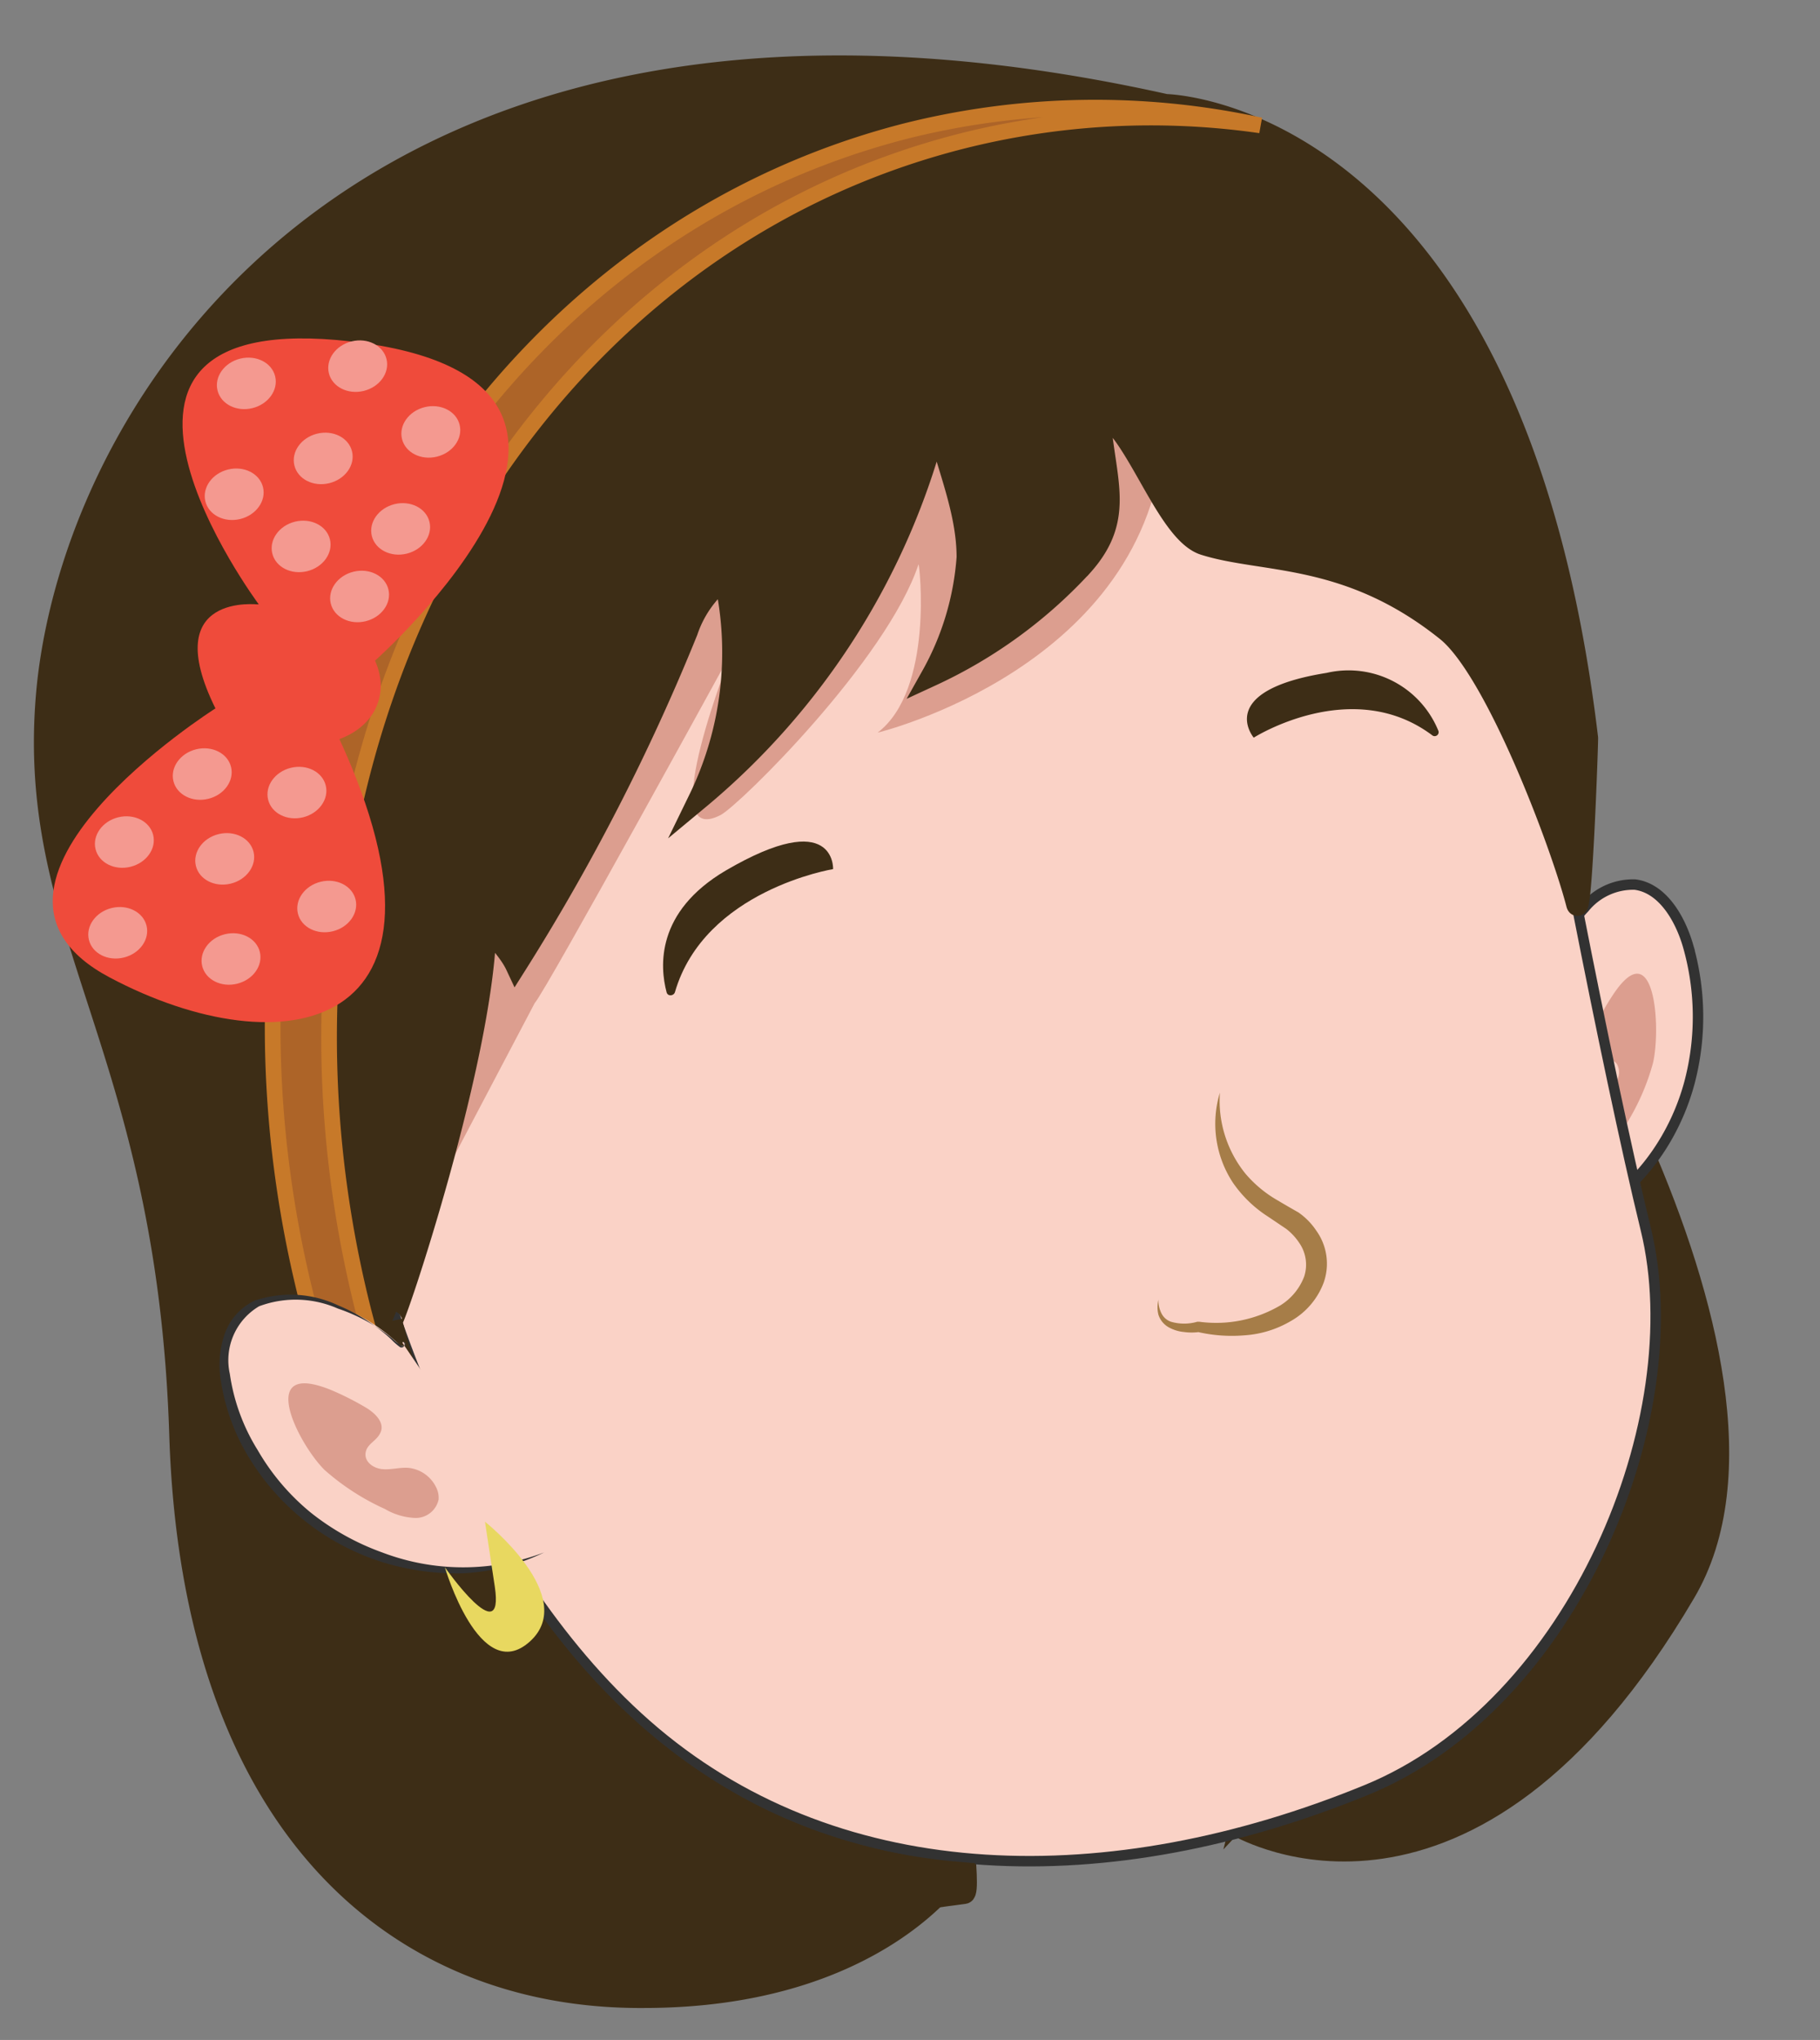 <svg id="Layer_1" data-name="Layer 1" xmlns="http://www.w3.org/2000/svg" viewBox="0 0 87.1 97.62"><rect x="0" y="0" width="87.1" height="97.62" fill="#808080" stroke="none"/><defs><style>.cls-1,.cls-6{fill:#3d2d16;}.cls-1{stroke:#3d2d16;}.cls-1,.cls-3,.cls-8{stroke-miterlimit:10;}.cls-2{fill:#fff;}.cls-3,.cls-9{fill:#fad2c6;}.cls-3{stroke:#323232;stroke-width:0.5px;}.cls-4{fill:#dc9e8f;}.cls-5{fill:#e8d860;}.cls-7{fill:#a67d48;}.cls-8{fill:#ad6428;stroke:#c77929;stroke-width:0.75px;}.cls-10{fill:#323232;}.cls-11{fill:#ef4b3b;}.cls-12{fill:#f49990;}</style></defs><path class="cls-1" d="M81.22,64.64c2.64,13.9-13.69,17.17-35.17,20.21-.39.06.49,5.71.1,5.76-19.36,2.53-26.89,7.48-34.53-16.54C7.26,60.34,22.31,45.5,41.49,41.86S78.54,50.5,81.22,64.64Z"/><path class="cls-1" d="M71,41.45c.72.54,16.19,23.7,9.64,34.78C70.26,93.88,59.38,87.42,59.33,87.45Z"/><path class="cls-2" d="M64.13,74.77s5.72-2.44,9.82.58C72.63,76.82,71.4,78.53,64.13,74.77Z"/><path class="cls-3" d="M73.73,47.07c-.06-.1-.14.15,0,.15s.16-.13.19-.25a7.71,7.71,0,0,1,1.9-3.52,3,3,0,0,1,2.42-1.12c1.3.16,2.15,1.58,2.54,2.91a12.35,12.35,0,0,1,.07,6.58c-1,3.72-4,6.94-7.68,7.09"/><path class="cls-4" d="M77.19,47.61a11,11,0,0,0-.82,1.46c-.19.4-.34,1,0,1.31s.72.21,1,.52A.81.81,0,0,1,77.1,52c-.28.22-.64.29-.93.49a1.6,1.6,0,0,0-.59,1.43,1.4,1.4,0,0,0,.17.57.91.91,0,0,0,1.2.3,2.63,2.63,0,0,0,.88-1,11,11,0,0,0,1.28-2.93C79.5,49.14,79.19,44.58,77.19,47.61Z"/><path class="cls-5" d="M74.62,56.41s-1.71,5.19,1,6S77,57.53,77,57.53s-.29,4.88-1.34,1.88Z"/><path class="cls-3" d="M73.82,34c-.12.54,3.06,17.11,4.94,24.81,2.21,9-3.44,22.81-13.4,26.86-12.23,5-25,4.8-34-2.77s-12.9-21.3-12.9-21.3S3.55,51.62,11.15,35.9s20-25.53,39.94-27.55S73.82,34,73.82,34Z"/><path class="cls-4" d="M25.59,48c.5-.51,9.47-16.89,9.47-16.89S31.2,40.71,34.49,39c.92-.49,7.95-7.42,9.47-12C44,27,44.7,33,42,35.06c0,0,13-3.14,13.71-14.28,0,0,.15,5.74,11.27,7,8.63,1,7.66,11.76,7.66,11.76L70.33,18.86,58.89,13.12,37.79,18.5,22.71,29.21,21.28,45.12,18.46,61.55Z"/><path class="cls-1" d="M75.45,43.26C74.7,40.36,71.54,32,69.2,30.17c-4.71-3.76-8.72-3.2-11.57-4.1-1.83-.57-3.26-5.52-5-6.36s.91,1.83,0,0c.19,3.2,1.29,5-.82,7.36a22.8,22.8,0,0,1-7.23,5.27,13.56,13.56,0,0,0,1.7-5.67c0-2.2-.93-4.28-1.45-6.42a34.57,34.57,0,0,1-11.39,18,16.06,16.06,0,0,0,1.23-10.56,5.4,5.4,0,0,0-1.77,2.52,100.72,100.72,0,0,1-8.21,16c-.37-.79-1.06-1.33-1.43-2.12,0,6.23-4.45,19.48-4.51,19.13,0,0,5.56,24.52,27.06,26.37,0,0-3.86,6-15,6-11.68.08-21.61-8.07-22.21-26.93s-7.57-24-6.33-35.92C3.8,18.67,18.16-3.38,55.79,5c0,0,16.6.26,20.19,30.31C76,35.3,75.69,44.19,75.45,43.26Z"/><path class="cls-6" d="M60,35.3s4.72-3,8.56-.1a.19.19,0,0,0,.28-.22,4.64,4.64,0,0,0-5.35-2.78C58.1,33.06,60,35.3,60,35.3Z"/><path class="cls-6" d="M39.87,41.59s-6.15,1-7.57,5.89c-.06.19-.35.21-.4,0-.32-1.21-.53-3.84,2.83-5.82C40,38.58,39.87,41.59,39.87,41.59Z"/><path class="cls-7" d="M58.38,52.29a5.56,5.56,0,0,0,1.22,3.87,5.78,5.78,0,0,0,1.54,1.28c.27.16.61.36,1,.58a3.28,3.28,0,0,1,.86.88,2.71,2.71,0,0,1,.35,2.47,3.53,3.53,0,0,1-1.58,1.85,5,5,0,0,1-2.21.68,7.26,7.26,0,0,1-2.24-.16h.09a2.76,2.76,0,0,1-.76,0,1.83,1.83,0,0,1-.73-.23,1.07,1.07,0,0,1-.48-.59,1.46,1.46,0,0,1,0-.72,1.34,1.34,0,0,0,.15.66.79.79,0,0,0,.45.39,2.25,2.25,0,0,0,1.26,0h.09a6.06,6.06,0,0,0,3.88-.78,2.79,2.79,0,0,0,1.14-1.37,1.83,1.83,0,0,0-.23-1.62,2.79,2.79,0,0,0-.62-.67l-.86-.58A5.91,5.91,0,0,1,59,56.59,5.13,5.13,0,0,1,58.38,52.29Z"/><path class="cls-8" d="M60.32,6A36.91,36.91,0,0,0,46,6.76c-22.24,5.67-35,30.74-28.6,56,.13.49.26,1,.4,1.45-.83,0-1.66.1-2.5.2-.21-.7-.4-1.41-.59-2.12C8.28,37,21.08,12,43.31,6.28A37.22,37.22,0,0,1,60.32,6Z"/><path class="cls-9" d="M19.26,64.26c0-.12.22.06.1.12s-.24,0-.33-.11a8.41,8.41,0,0,0-3.86-2.06A4.18,4.18,0,0,0,12,62.5c-1.29.83-1.43,2.5-1.15,3.86a10.86,10.86,0,0,0,3.37,5.74c3,2.7,7.87,3.91,11.81,2.12"/><path class="cls-10" d="M19.26,64.26c0-.1.18,0,.14.1a.2.2,0,0,1-.25,0,4.16,4.16,0,0,1-.39-.32,7.91,7.91,0,0,0-.81-.58,8.51,8.51,0,0,0-1.78-.84,5,5,0,0,0-3.77-.11A3,3,0,0,0,11,65.75a9.42,9.42,0,0,0,1.33,3.64,10.91,10.91,0,0,0,2.55,3,12,12,0,0,0,3.41,1.9,10.89,10.89,0,0,0,7.75,0,10.14,10.14,0,0,1-3.88,1,12,12,0,0,1-4-.58,11.56,11.56,0,0,1-6.27-5,9.9,9.9,0,0,1-1.35-3.85,4.44,4.44,0,0,1,.23-2.07,2.77,2.77,0,0,1,1.42-1.55,5.32,5.32,0,0,1,4,.23,8.21,8.21,0,0,1,1.77,1,7,7,0,0,1,.78.64,2.83,2.83,0,0,0,.37.33.15.15,0,0,0,.21,0C19.43,64.3,19.29,64.16,19.26,64.26Z"/><path class="cls-4" d="M15.9,66.54a13.86,13.86,0,0,1,1.63.83c.41.25.86.68.7,1.13s-.65.56-.73,1,.35.75.76.8.83-.08,1.25-.06a1.66,1.66,0,0,1,1.36.93,1.1,1.1,0,0,1,.12.59,1.12,1.12,0,0,1-1.11.88,3.09,3.09,0,0,1-1.46-.43,11.46,11.46,0,0,1-2.89-1.87C14.26,69.08,12.2,65,15.9,66.54Z"/><path class="cls-5" d="M23.21,72.82s4.53,3.6,2.14,5.74S21.29,75,21.29,75s2.86,4.07,2.39.93Z"/><path class="cls-11" d="M10.31,33.9S-3.06,42.36,5.24,46.77s17.48,2.67,11-11.41c-4-8.85,1.68-3.72,1.68-3.72s15.16-13.42-1.12-15.3c-15.06-1.73-4.41,12.59-4.41,12.59S7.55,28.31,10.31,33.9Z"/><ellipse class="cls-12" cx="11.79" cy="18.35" rx="1.42" ry="1.22" transform="translate(-4.03 3.33) rotate(-13.77)"/><ellipse class="cls-12" cx="5.95" cy="40.3" rx="1.42" ry="1.22" transform="translate(-9.42 2.57) rotate(-13.77)"/><ellipse class="cls-12" cx="5.63" cy="44.64" rx="1.42" ry="1.22" transform="translate(-10.46 2.62) rotate(-13.77)"/><ellipse class="cls-12" cx="10.75" cy="41.1" rx="1.42" ry="1.22" transform="translate(-9.47 3.74) rotate(-13.77)"/><ellipse class="cls-12" cx="14.21" cy="37.93" rx="1.42" ry="1.22" transform="translate(-8.62 4.47) rotate(-13.77)"/><ellipse class="cls-12" cx="15.64" cy="43.38" rx="1.42" ry="1.22" transform="translate(-9.88 4.97) rotate(-13.77)"/><ellipse class="cls-12" cx="11.05" cy="45.89" rx="1.42" ry="1.22" transform="translate(-10.6 3.95) rotate(-13.77)"/><ellipse class="cls-12" cx="9.68" cy="37.04" rx="1.42" ry="1.22" transform="translate(-8.54 3.37) rotate(-13.77)"/><ellipse class="cls-12" cx="11.21" cy="23.65" rx="1.42" ry="1.22" transform="translate(-5.31 3.35) rotate(-13.77)"/><ellipse class="cls-12" cx="20.62" cy="20.67" rx="1.42" ry="1.22" transform="translate(-4.33 5.5) rotate(-13.77)"/><ellipse class="cls-12" cx="17.12" cy="17.52" rx="1.42" ry="1.22" transform="translate(-3.68 4.58) rotate(-13.77)"/><ellipse class="cls-12" cx="15.47" cy="21.94" rx="1.42" ry="1.22" transform="translate(-4.78 4.31) rotate(-13.77)"/><ellipse class="cls-12" cx="14.41" cy="26.15" rx="1.42" ry="1.22" transform="translate(-5.81 4.18) rotate(-13.77)"/><ellipse class="cls-12" cx="19.17" cy="25.31" rx="1.42" ry="1.22" transform="translate(-5.47 5.29) rotate(-13.77)"/><ellipse class="cls-12" cx="17.21" cy="28.54" rx="1.42" ry="1.22" transform="translate(-6.3 4.92) rotate(-13.77)"/><ellipse class="cls-11" cx="13.93" cy="32.25" rx="3.27" ry="4.38" transform="translate(-21.03 35.7) rotate(-72.28)"/></svg>